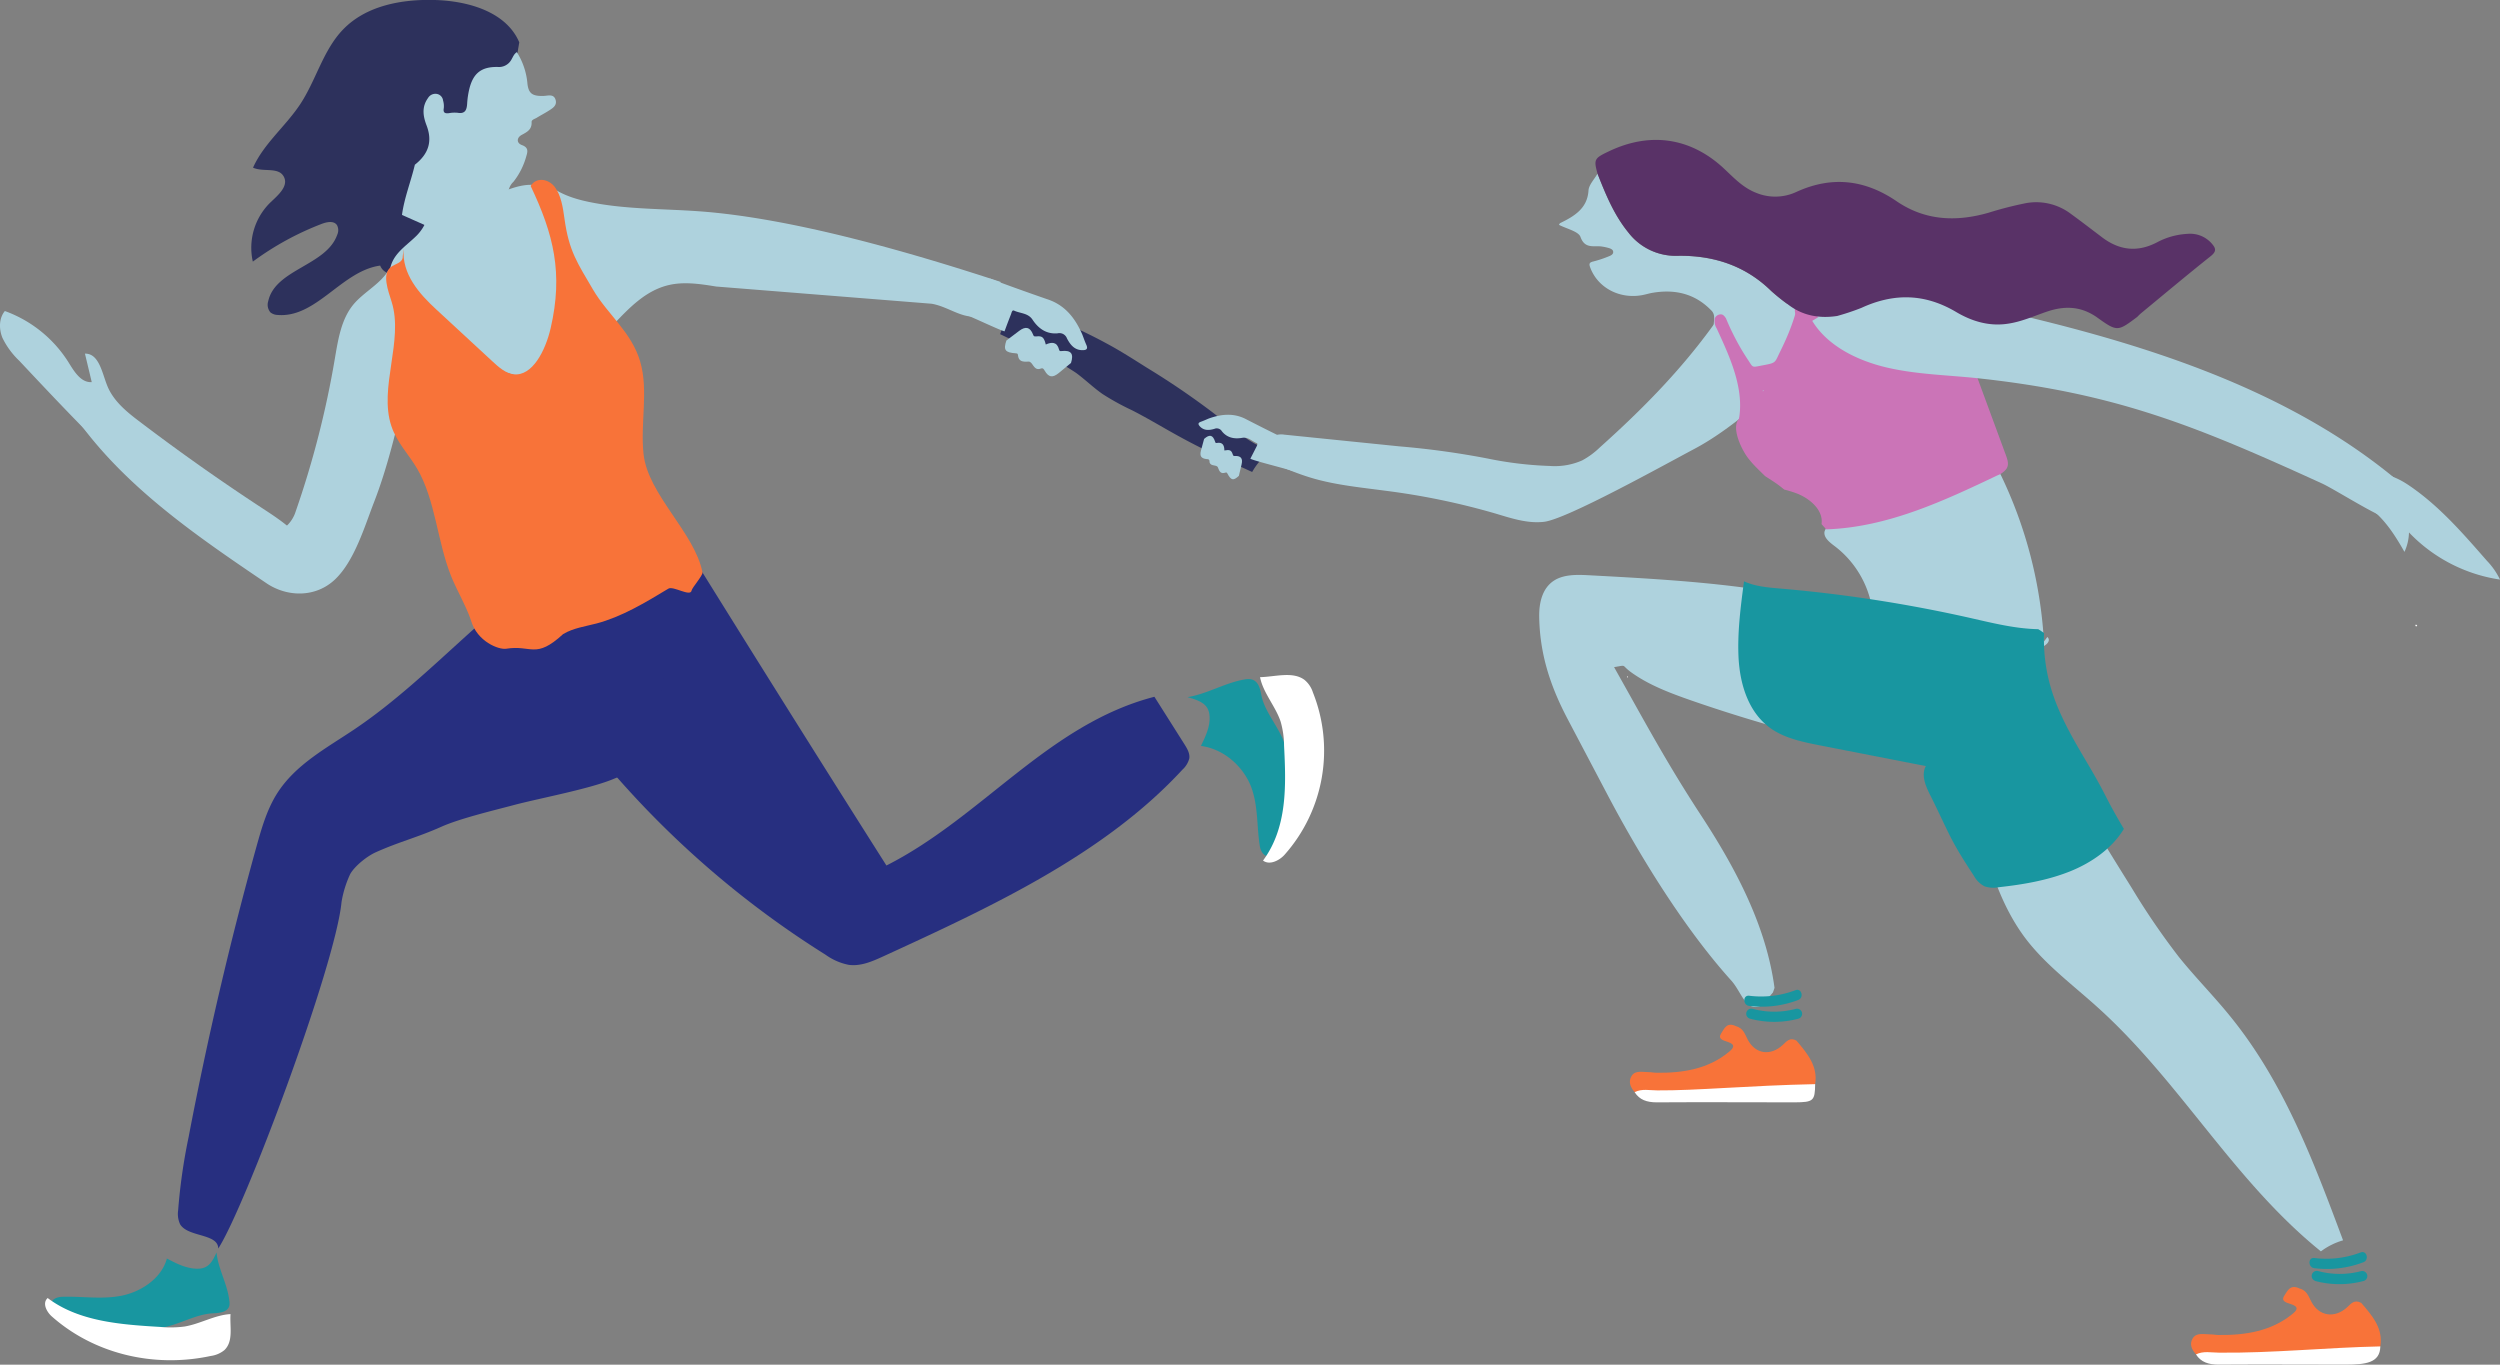 <svg xmlns="http://www.w3.org/2000/svg" viewBox="0 0 735.79 401.64"><rect x="0" y="0" width="735.79" height="401.64" fill="#808080" stroke="none"/><defs><style>.cls-1{fill:#aed2dd;}.cls-2{fill:#2d315c;}.cls-3{fill:#272f80;}.cls-4{fill:#fff;}.cls-5{fill:#1896a0;}.cls-6{fill:#f87339;}.cls-7{fill:#cb74b7;}.cls-8{fill:#593267;}</style></defs><title>Fichier 1</title><g id="Calque_2" data-name="Calque 2"><g id="Calque_1-2" data-name="Calque 1"><path class="cls-1" d="M504.5,95.36c-9.72,13.51-21,25-33.66,36.34a23.54,23.54,0,0,1-5.19,3.81,20,20,0,0,1-9.5,1.63,107.8,107.8,0,0,1-18.38-2.2,245.25,245.25,0,0,0-25.83-3.56l-34-3.46a5.27,5.27,0,0,0-2.06.06,5,5,0,0,0-1.63,1l-5.42,4.56c5.87,2.8,11.78,5.61,18.11,7.39,6.72,1.88,13.76,2.56,20.71,3.49a210.08,210.08,0,0,1,32.55,6.74c4.65,1.39,9.44,3,14.29,2.41,6.71-.81,35.58-16.89,44.26-21.49,6.81-3.62,12.77-8.4,18.69-13.15a2.72,2.72,0,0,0,1-1.16,2.44,2.44,0,0,0-.11-1.33L513.14,98c-.52-1.83-1.12-3.79-2.73-5s-4.54-1-5.21.8"/><path class="cls-1" d="M563.43,176.26,582.12,243c3.28,11.71,6.71,23.72,14.34,33.61,5.84,7.55,13.82,13.45,21,19.95,24.31,21.94,40,51.06,65.62,71.74a20.15,20.15,0,0,1,6.52-3.25C681,342,672.21,318.51,656.29,299c-4.86-6-10.32-11.49-15.12-17.49a214,214,0,0,1-13.85-20.31C614.55,240.76,601.61,220,596.11,197c-5.56-1.32-12.89-2-15.7,2.56a10.72,10.72,0,0,0-1.19,5.38,200,200,0,0,0,.88,28.54"/><path class="cls-1" d="M522.27,290.75c-2.42-18.13-11.3-35-21.57-50.69s-16.5-27.47-25.65-43.71c4-.65,1.9-.73,5.1,1.57,5.21,3.74,11.44,6.08,17.63,8.24q19,6.59,38.57,11.47a171.27,171.27,0,0,1-1.08-40.78c-22-5.09-44.87-6.32-67.55-7.54-3.58-.19-7.46-.3-10.38,1.59-3.49,2.27-4.38,6.65-4.33,10.56.17,11,3.2,20.36,8.45,30.32l11.67,22.16c9.46,17.95,22.54,39.28,36.42,54.66,3,3.33,4.19,9.18,8.54,7.49.67-.26,4.15-4.54,3.72-4"/><path class="cls-1" d="M470.17,51.12c2.39,6,4.81,12.07,9.07,17.3a17.56,17.56,0,0,0,14.61,6.88c10.75-.15,20,3.06,27.43,10.34a57.55,57.55,0,0,0,4.82,3.88c4.24,3.34,9.16,4.32,14.6,3.5A28.63,28.63,0,0,1,533,106.15c-5,4.73-11.2,6.35-17.9,4s-9.86-7.47-10.69-13.89c-.21-1.68.75-3.56-.86-5-4.63-4.74-10.42-6.22-17.13-5.09-1.11.18-2.17.54-3.27.72-6.69,1.15-13-2.32-15.15-8.23-.39-1.08-.2-1.44,1-1.72a33.13,33.13,0,0,0,4.57-1.53c.65-.24,1.36-.66,1.2-1.44-.13-.58-.77-.82-1.38-1A15.49,15.49,0,0,0,471,72.5c-2.4-.1-4.66.53-5.84-2.77-.59-1.64-4.12-2.4-6.34-3.56.17-.25.23-.45.37-.51,4.3-2.08,8-4.4,8.33-9.57C467.61,54.4,469.24,52.78,470.17,51.12Z"/><path class="cls-1" d="M503.55,90.18l13.64,25.31a16.8,16.8,0,0,0,3.2,4.61c2.64,2.41,6.55,3.12,10.23,3.72a2.91,2.91,0,0,0,1.58,0,2.34,2.34,0,0,0,1-1.15c3.93-7.27,4.22-15.68,4.43-23.79.05-1.93.06-4-1.06-5.62-1.65-2.39-5.09-3-8.16-3.47l-11.57-1.63c-4.87-.69-10.34-1.25-14.3,1.42"/><path class="cls-2" d="M297.91,88.54l-3.56,9.81,13,6.23a61.9,61.9,0,0,1,9.4,5.2c2.71,2,5.08,4.34,7.83,6.24a74.72,74.72,0,0,0,8.6,4.73c4.9,2.5,9.59,5.38,14.42,8,6.8,3.72,13.87,6.94,20.93,10.16a20,20,0,0,1,4.6-5.5,9.73,9.73,0,0,0-3.62-2.72c-4.5-2.51-8.37-6-12.43-9.17a228.65,228.65,0,0,0-19.48-13.26c-3.92-2.47-7.84-5-11.91-7.17-4.9-2.68-10-5-15.08-7.28l-11.88-5.37"/><path class="cls-3" d="M205.2,166q27.62,44.47,55.69,88.73c28.19-14.26,47.75-41.61,78.87-49.66L348.57,219c.82,1.3,1.67,2.72,1.46,4.21a6.68,6.68,0,0,1-2,3.29c-22.94,24.88-56,40.27-88.13,55-3.16,1.45-6.59,2.95-10.1,2.47a17.53,17.53,0,0,1-6.86-3,278.22,278.22,0,0,1-74.7-68.63,11.25,11.25,0,0,1-2.57-5.12c-.4-3.48-1.19-29.87,1.55-32.37,11.42-10.47,26.57,2.47,38-8"/><path class="cls-3" d="M191.59,163.12c3.51,12.31,7.23,32.07,1.64,43.54-3.35,6.86,26,3.31,20,7.8-4.57,3.39-27.91,12.88-33.16,15-7.19,2.87-21.42,5.51-28.88,7.49-5.84,1.56-15.86,3.93-21.39,6.42-7,3.12-12.3,4.36-19.25,7.49-2.5,1.12-6.14,4-7.49,6.41a31.72,31.72,0,0,0-2.54,8.2c-1.74,18.54-28.46,90-36.29,102,0-4.5-9-3.3-11.24-7.19a7.29,7.29,0,0,1-.56-4.07,169,169,0,0,1,3.09-21.59q8.24-43.21,20-85.58c1.51-5.41,3.09-10.9,6.09-15.6C87,225,96.06,220.19,104.22,214.71c23.72-15.92,42-39.93,67.15-53.26,4.14-2.19-.05-5.5,4.55-4.75s9.84,2.78,9,7.49"/><path class="cls-2" d="M152.83,12.46C149,3.46,137.8.28,128,0s-20.24,1.66-27,8.65c-5.86,6.05-7.92,14.79-12.53,21.85-4.29,6.58-10.8,11.69-14,18.85,3,1.36,7.39-.25,9,2.54s-1.54,5.48-3.78,7.59A18.63,18.63,0,0,0,74.41,77,85.68,85.68,0,0,1,94.69,65.89c1.53-.58,3.59-1,4.5.39a3.17,3.17,0,0,1,.07,2.79C96.07,78.21,81,79.2,78.94,88.66a3.45,3.45,0,0,0,.67,3.3,3.62,3.62,0,0,0,2.17.74c11.33.9,18.85-13,30.11-14.53,1.55,3.8,7.34,3,10.59.47s6.25-6.14,10.36-6.14c1.71,0,3.4.68,5.09.41,3.64-.58,5.15-4.88,6-8.47"/><path class="cls-1" d="M149.74,55.85l-3.26,1.8A98.94,98.94,0,0,0,136.15,68.3c-1.53,1.78-2.89,1.79-4.84.84-4.29-2.07-8.67-3.94-13-5.89.69-5.07,2.62-9.82,3.79-14.77,4.08-3.21,5.23-6.92,3.43-11.61-1.06-2.78-1.41-5.44.43-8a2.53,2.53,0,0,1,2.65-1.22,2.22,2.22,0,0,1,1.79,1.93,6,6,0,0,1,.22,2.21c-.27,1.39.33,1.66,1.51,1.52a9,9,0,0,1,2.52-.12c2.24.4,2.72-.82,2.84-2.67a24.66,24.66,0,0,1,.66-4.44c1.16-4.6,3.6-6.46,8.34-6.37a4.17,4.17,0,0,0,4-2.12c.48-.79.77-1.72,1.63-2.24a20.58,20.58,0,0,1,3.08,8.93c.28,3.29,1.48,4.06,4.83,3.95,1.25-.05,2.86-.63,3.44,1,.65,1.83-.89,2.67-2.16,3.47-1.11.7-2.28,1.3-3.41,2-.56.32-1.47.55-1.44,1.22.11,2.18-1.28,2.91-2.91,3.78-1.48.8-1.62,2.37.06,3,2,.72,1.71,1.94,1.28,3.31a21.17,21.17,0,0,1-3.77,7.49A4.75,4.75,0,0,0,149.74,55.85Z"/><path class="cls-1" d="M318.55,98.48c.39,1,.72,2,1.17,3,.58,1.28-.05,1.59-1.15,1.58-2.38,0-3.62-1.69-4.55-3.47a2.35,2.35,0,0,0-2.73-1.49c-3.3.3-5.67-1.4-7.39-4-1.31-2-3.59-1.82-5.41-2.67-.6-.28-.74.5-.91,1q-1,2.53-1.93,5.09c-2-.48-15.12-7-17.2-7,0-3.63,11.48-4.07,12.84-8.56,5,1.92,11.81,4.33,16.91,6.1C313.45,89.76,316.45,93.64,318.55,98.48Z"/><path class="cls-1" d="M296.2,100.22,300,97.35c1.85-1.38,3.14-1.09,4,1,.21.5.21.75,1,.66,1.77-.21,2.28.31,2.79,2.39,1.77-.8,3.31-.81,3.9,1.47.13.48.29.5.77.45,2.8-.31,3.62.77,2.75,3.51-1.22,1-2.43,2-3.65,3-1.79,1.43-2.94,1.24-4.09-.73-.29-.49-.5-.86-1.13-.63l-.36.11c-1.89.41-2-2.24-3.3-2.16-1.7.11-2.88,0-3.09-1.93,0-.36-.18-.48-.6-.5C295.79,103.77,295.26,103,296.2,100.22Z"/><path class="cls-1" d="M355.67,123.21c-.74.31-1.46.65-2.21.91-1,.34-.83.84-.26,1.43,1.23,1.27,2.77,1.08,4.21.67a1.76,1.76,0,0,1,2.21.71c1.54,1.94,3.68,2.34,6,1.93,1.75-.32,2.83,1,4.22,1.54.46.18.12.65,0,1L368,135c1.27.81,17.35,4.54,18.46,5.62,1.95-1.88-9.52-8.24-7.79-11.28-3.63-1.74-8.41-4.15-12-6S359.37,121.86,355.67,123.21Z"/><path class="cls-1" d="M364.62,140.05c.27-1.14.55-2.28.81-3.42.39-1.68-.21-2.47-1.87-2.43-.41,0-.57.09-.74-.45-.39-1.27-.91-1.46-2.47-1.17,0-1.45-.46-2.51-2.19-2.22-.37.07-.43,0-.54-.38-.64-2-1.63-2.23-3.23-.8-.31,1.13-.62,2.25-.92,3.39-.43,1.65,0,2.37,1.74,2.56.42,0,.74.08.77.58,0,.09,0,.18,0,.28.29,1.41,2.12.65,2.47,1.59.44,1.19.84,2,2.25,1.51.26-.08.39,0,.53.26C362.33,141.42,363,141.55,364.62,140.05Z"/><path class="cls-4" d="M478.86,199.41c.05-.15.09-.29.13-.44.35.28.13.38-.18.46Z"/><path class="cls-4" d="M711.11,184.41c-.2-.18-.38-.39-.05-.6.05,0,.25.18.38.27Z"/><path class="cls-1" d="M205.79,62.19c-10.87-.79-21.88-.54-32.55-2.78-4.43-.93-9-2.43-12.25-5.48a28.88,28.88,0,0,1-5.24,1c.35,2.64.69,5.29.9,8,.07.84.13,1.68.17,2.51,4.11,4.37,8,8.94,11.68,13.4a123.52,123.52,0,0,1,11.88,16.85c4.85-5.15,9.69-10.19,16.4-11.78,4.58-1.08,9.38-.33,14,.42l63.36,5.06c5.39.87,10,5.36,15,3.21,4.35-1.87,4.49-5,5.35-9.63C268.27,74.36,233.3,64.18,205.79,62.19Z"/><path class="cls-1" d="M119.33,85.7c-.45-.91-.89-1.82-1.33-2.73-.69-.85-1.24-1.56-1.62-2.11-.67-.45-1.34-.92-2-1.41-.15.24-.28.5-.44.73-2.62,3.77-7,5.92-9.95,9.47C100.41,94,99.5,100,98.55,105.57A277.32,277.32,0,0,1,87,150.6a9.78,9.78,0,0,1-2.73,4.27,39,39,0,0,1,4.32,18.53L22.77,123.6c14.38,20,35.24,34.24,55.65,48.05,6.11,4.13,14.53,4.31,20.24-1.17s8.64-15.52,11.45-22.75c4.06-10.45,6.58-21.58,9.22-32.45a10.43,10.43,0,0,1,3.94-6.15,15.27,15.27,0,0,1,4-4.65,14.54,14.54,0,0,1,2-1.23A147.65,147.65,0,0,1,119.33,85.7Z"/><path class="cls-1" d="M20.25,106.77A37,37,0,0,0,1.43,91.54c-1.78,2.15-1.76,5.35-.7,7.92a23.34,23.34,0,0,0,4.92,6.7c19.27,20.52,38.74,41.21,61.91,57.18,7.57,5.22,15.9,10,25.07,10.59,1.63-5-.28-10.61-3.57-14.7s-7.81-7-12.21-9.88q-18.22-11.94-35.58-25.13c-4-3-8.07-6.31-9.82-11C30,109.49,29.06,104,25,104.08l2,8.38C23.9,112.69,21.88,109.42,20.25,106.77Z"/><path class="cls-5" d="M67.49,382.82a3.89,3.89,0,0,1,0,1.52c-.54,1.92-3,2.1-4.87,2.19-4.84.25-9.49,3.12-14.33,4.09a29.33,29.33,0,0,1-9.58,0,76.85,76.85,0,0,1-23.59-7c.12-1.37,1.86-1.9,3.15-1.95,5.76-.2,11.46.8,17.23-.27s12-5,13.62-11c2.73,1.44,5.57,2.91,8.76,3s4.44-1.59,5.85-4.79C64.16,373.35,67,378.05,67.49,382.82Z"/><path class="cls-4" d="M15.24,387.44c-1.5-1.32-2.88-3.91-1.21-5.41,9.12,6.92,21.45,7.82,33.18,8.51a31.77,31.77,0,0,0,7.09-.12c4.57-.75,9-3.43,13.55-3.66-.27,3.68.93,8-1.82,10.61a8,8,0,0,1-4,1.71C45.08,402.71,27.55,398.36,15.24,387.44Z"/><path class="cls-5" d="M366.15,200a6,6,0,0,1,1.84-.11c2.38.35,2.89,2.8,3.23,4.63.89,4.79,4.92,9.13,6.67,13.84a24.6,24.6,0,0,1,1.18,9.54,65.26,65.26,0,0,1-5.54,24.18c-1.66,0-2.52-1.66-2.73-3-.95-5.71-.44-11.48-2.43-17.11s-7.47-11.4-14.92-12.44c1.4-2.86,2.83-5.84,2.52-9s-2.46-4.26-6.48-5.35C355.16,204.28,360.47,201,366.15,200Z"/><path class="cls-4" d="M378.1,251.53c-1.42,1.62-4.36,3.26-6.37,1.75,7.21-9.77,6.79-22.13,6.19-33.87a26.27,26.27,0,0,0-1-7c-1.46-4.47-5.23-8.59-6.06-13.11,4.46-.11,9.55-1.74,13,.74a7.8,7.8,0,0,1,2.55,3.75A46.16,46.16,0,0,1,378.1,251.53Z"/><path class="cls-1" d="M125.06,59.65c2,3,.11,7.16-2.47,9.73s-5.89,4.63-7.26,8c-2.47,6,2.47,12.43,7.46,16.62a95.42,95.42,0,0,0,23.26,14.45c5.33,2.33,11.82,4.08,16.71.92,4-2.56,5.53-7.54,6.38-12.18a77.06,77.06,0,0,0,.14-27.05c-1.08-6.29-3.78-13.33-9.86-15.25-7.53-2.36-14.89,4.58-22.78,4.87-2.82.1-5.65-.67-8.45-.32s-5.78,2.41-5.66,5.23"/><path class="cls-6" d="M189.41,133.65c-1-9.05,1.52-18.73-1-27.26-2.55-8.68-9.54-13.76-13.89-21.18C170,77.46,167.46,74,166.14,64.4c-.46-3.35-1-6.89-2.84-9.34s-5.46-3.06-7.12-.32c6.76,14.2,9.62,25.68,5.89,41.83-1.55,6.71-5.43,14.23-10.9,13.59-2.37-.28-4.4-2.1-6.31-3.87L128.32,91c-4.81-4.45-10.15-10.31-9.51-17.88l-.28,2.3c.09,2-2.3,2.17-3.62,3.29-2.47,2.09-.71,6.72.36,10.14,3.59,11.42-3.87,25.27-.07,36.58,1.64,4.87,5.1,8.29,7.59,12.53,5.36,9.15,5.92,21.51,10,31.65,1.79,4.41,4.24,8.36,5.81,12.91,0,.08.05.17.08.25,1.76,6,8.07,8.52,10.31,8.16,7.5-1.21,8.56,3.21,16.76-4.32,3-1.78,6.48-2.24,9.77-3.1,7.41-1.95,14.36-6.13,21.21-10.27,1.42-.86,6.48,2.5,6.81.58.15-.88,3.38-4.49,3.21-5.35C204.52,156.86,190.67,145.53,189.41,133.65Z"/><path class="cls-1" d="M601.56,188.83A129.81,129.81,0,0,0,589,140.05c-1.18-2.45-3.18-5.27-6.08-5-2.13.22-3.51,2-4.92,3.51-5.38,5.64-14,7.51-22,9.23-6.06,1.31-12.31,2.81-17.17,6.37A4.21,4.21,0,0,0,537,156.4c-.38,1.74,1.41,3.16,2.91,4.29,9.81,7.39,13.92,20.47,9.91,31.48A222.29,222.29,0,0,0,599.24,191c2.1-.29,4.84-2.16,3.33-3.52"/><path class="cls-7" d="M590.38,134,575.57,93.82c-.61,6.74-7.93,12-15.35,12.17s-14.43-3.8-18.88-9.21S534.66,84.69,533.27,78l-5.21,1.46c-.5,4.08.09,8.22.21,12.32a9.13,9.13,0,0,1-.3,5.55,15.8,15.8,0,0,1-3.53,7.55,26.38,26.38,0,0,1-4.05,8.39c-2.61,3.68-6.45,6.63-8.88,10.39-1.38,2.12,0,6.33,2,9.71,1.53,2.56,3.83,4.63,6,6.77.85.55,1.72,1.1,2.61,1.69a32.36,32.36,0,0,1,3,2.26,32.68,32.68,0,0,1,3.76,1.16c4,1.57,7.85,5.06,7.22,9l1.39,1.55c17.93-.58,34.52-8.33,50.43-15.91a5.66,5.66,0,0,0,2.62-1.94C591.33,136.78,590.86,135.3,590.38,134Z"/><path class="cls-7" d="M511.56,124.52c2.19-9.44-2.22-19-6.32-27.87a4.09,4.09,0,0,1-.54-2.94c.33-1,1.83-1.6,2.59-.86a2.11,2.11,0,0,1,.47.87c3.54,10.06,9.57,19.22,15.55,28.27a20.4,20.4,0,0,0-10.41,2"/><path class="cls-7" d="M505.2,94.62a75,75,0,0,0,7.25,13.58c1.64,2.39,3.32,4.83,6.53,4.58,3.41-.26,5.16-3,6.61-5.76a74.39,74.39,0,0,0,6-14.71l-3-.4a25,25,0,0,1-2.16,10.92c-1.32,2.94-4.88,9.53-8.82,9.31-1.93-.1-1.92,2.9,0,3,3,.16,5.26-3.31,2.1-5.12-3-1.69-5.42,1.71-3.63,4.26a1.52,1.52,0,0,0,1.3.74c10-1.14,14.33-14.55,14.21-23.11a1.5,1.5,0,0,0-2.94-.39,61.4,61.4,0,0,1-3.1,8.51c-.58,1.32-1.21,2.62-1.85,3.92-1.33,2.73-1,2.85-4.61,3.52s-3,.89-4.58-1.48c-.77-1.17-1.52-2.35-2.22-3.56a74,74,0,0,1-4.26-8.61c-.73-1.75-3.64-1-2.89.8Z"/><path class="cls-5" d="M599.9,185.18c-6.73-.13-13.3-1.78-19.83-3.26a414.69,414.69,0,0,0-56-8.69c-3.68-.32-7.48-.61-10.78-2.14-1,7.57-2,15.18-1.59,22.79.47,7.79,3,16.17,9.86,20.77,4.12,2.74,9.26,3.78,14.24,4.76l31,6.06c-1.41,2.61-.12,5.71,1.2,8.36,5.91,11.83,5.57,12.74,12.91,23.87a7.58,7.58,0,0,0,3.21,3.18,8.49,8.49,0,0,0,4.17.24c7.11-.78,14.25-2,20.8-4.6s12.54-6.85,16-12.56c-5.87-9.92-4.76-9.23-10.63-19.15-4.05-6.85-8.14-13.77-10.51-21.25a50.38,50.38,0,0,1-2.35-17.26"/><path class="cls-6" d="M534.23,319.08c.86-5.18-2.24-9-5.51-12.81-1.92-1.08-2.9.22-4,1.25-3.64,3.4-8.14,2.72-10.37-1.61-.81-1.57-1.28-3.32-3.46-3.9-2.68-1.3-3.43.77-4.32,2.13-1.09,1.67.65,2.07,1.89,2.49,2.5.83,1.76,1.84.34,3-6,4.94-13.35,6.2-21.19,6.1-.8,0-1.59-.19-2.38-.18-1.77,0-3.93-.61-5,1.08s-.4,3.34.88,4.8c6.22.87,12.48.58,18.7.26,10-.51,19.95-.85,29.9-1.65C531.27,319.93,532.91,320.12,534.23,319.08Z"/><path class="cls-4" d="M534.23,319.08c-19.5.4-34.93,1.93-46.46,1.84-2.21,0-4.54-.57-6.67.52,1.43,2.28,3.6,3,6.52,3,13.53-.09,27.07,0,40.6,0C533.74,324.41,534.16,324,534.23,319.08Z"/><path class="cls-5" d="M514.81,296.06a30.08,30.08,0,0,0,14.43-1.75c1.79-.67,1-3.57-.79-2.89a28.31,28.31,0,0,1-13.64,1.64c-1.91-.23-1.89,2.78,0,3Z"/><path class="cls-5" d="M515,299.8a27.64,27.64,0,0,0,14.36,0,1.5,1.5,0,0,0-.79-2.89,24.58,24.58,0,0,1-12.77,0,1.5,1.5,0,0,0-.8,2.89Z"/><path class="cls-6" d="M700.57,396.27c.88-5.18-2.29-9-5.63-12.81-2-1.08-3,.22-4.09,1.25-3.71,3.4-8.31,2.72-10.59-1.61-.82-1.57-1.3-3.32-3.53-3.9-2.74-1.3-3.5.77-4.42,2.13-1.11,1.67.67,2.07,1.93,2.48,2.56.84,1.8,1.85.35,3-6.13,4.94-13.63,6.2-21.64,6.1-.81,0-1.62-.19-2.43-.18-1.8,0-4-.61-5.11,1.08s-.41,3.33.9,4.79c6.35.88,12.74.59,19.09.27,10.18-.51,20.38-.85,30.54-1.65C697.55,397.12,699.22,397.31,700.57,396.27Z"/><path class="cls-4" d="M700.57,396.27c-15.83.32-31.59,2-47.45,1.84-2.26,0-4.64-.58-6.81.52,1.46,2.27,3.68,3,6.66,3,13.82-.09,23.64,0,37.46,0C696.06,401.6,700.49,401.23,700.57,396.27Z"/><path class="cls-5" d="M681.15,373.25a30.08,30.08,0,0,0,14.43-1.75c1.79-.67,1-3.58-.8-2.89a28.25,28.25,0,0,1-13.63,1.64c-1.91-.23-1.9,2.77,0,3Z"/><path class="cls-5" d="M681.35,377a27.64,27.64,0,0,0,14.36,0,1.5,1.5,0,0,0-.79-2.89,24.48,24.48,0,0,1-12.77-.05,1.51,1.51,0,0,0-.8,2.9Z"/><path class="cls-1" d="M533.37,94.43c4.42,7.3,13.13,11.68,22,13.75s18.09,2.2,27.16,3.19c40.62,4.43,64.17,14.18,100.76,30.87,4.65,2.12,19.78,12.12,23.2,11.39s6.26-4.35,4.57-7.16a8.19,8.19,0,0,0-1.57-1.71C667.55,107.34,606.93,94.54,549.58,83.3c-4.28-.84-9-1.63-12.84.27s-5.31,7.74-1.52,9.74"/><path class="cls-8" d="M629,93.29c-5.66,4.23-5.83,4.42-11.67.22-4.76-3.41-9.61-3.59-14.93-1.78-3.82,1.3-7.52,3-11.58,3.56-5.55.82-10.64-.82-15.12-3.48-9.13-5.41-18.26-5.62-27.83-1.21A69.64,69.64,0,0,1,540.7,93c-5.44.82-10.36-.16-14.6-3.5a57.55,57.55,0,0,1-4.82-3.88c-7.43-7.28-16.68-10.49-27.43-10.34a17.56,17.56,0,0,1-14.61-6.88c-4.26-5.23-6.68-11.26-9.07-17.3-1.13-4.19-1-4.51,3.43-6.6,12-5.71,23.75-4,33.36,4.71,3.1,2.83,5.83,6,10.08,7.61a14.66,14.66,0,0,0,11.59-.3c10.54-4.85,20.31-3.62,29.59,2.72,8.34,5.69,17.49,6.13,27.11,3.35a105.86,105.86,0,0,1,10.3-2.67,16.87,16.87,0,0,1,13.57,2.81c3.2,2.32,6.32,4.73,9.47,7.11,5,3.79,10.33,4.53,16.14,1.5a21.31,21.31,0,0,1,9-2.51,8.41,8.41,0,0,1,7,2.69c1.4,1.54,1.66,2.44-.25,3.94C643.72,80.91,637,86.54,630.26,92.1,629.8,92.47,629.4,92.89,629,93.29Z"/><path class="cls-1" d="M692.35,147c7.17,2.1,11.68,9,15.32,15.43A14.31,14.31,0,0,0,709,156.7a46.43,46.43,0,0,0,26.79,13.88,21.21,21.21,0,0,0-3.83-5.51c-7-8-14-16.12-22.83-22.12-3.31-2.26-7.46-4.27-11.21-2.83-2.48.94-4.17,3.18-5.72,5.32"/></g></g></svg>
